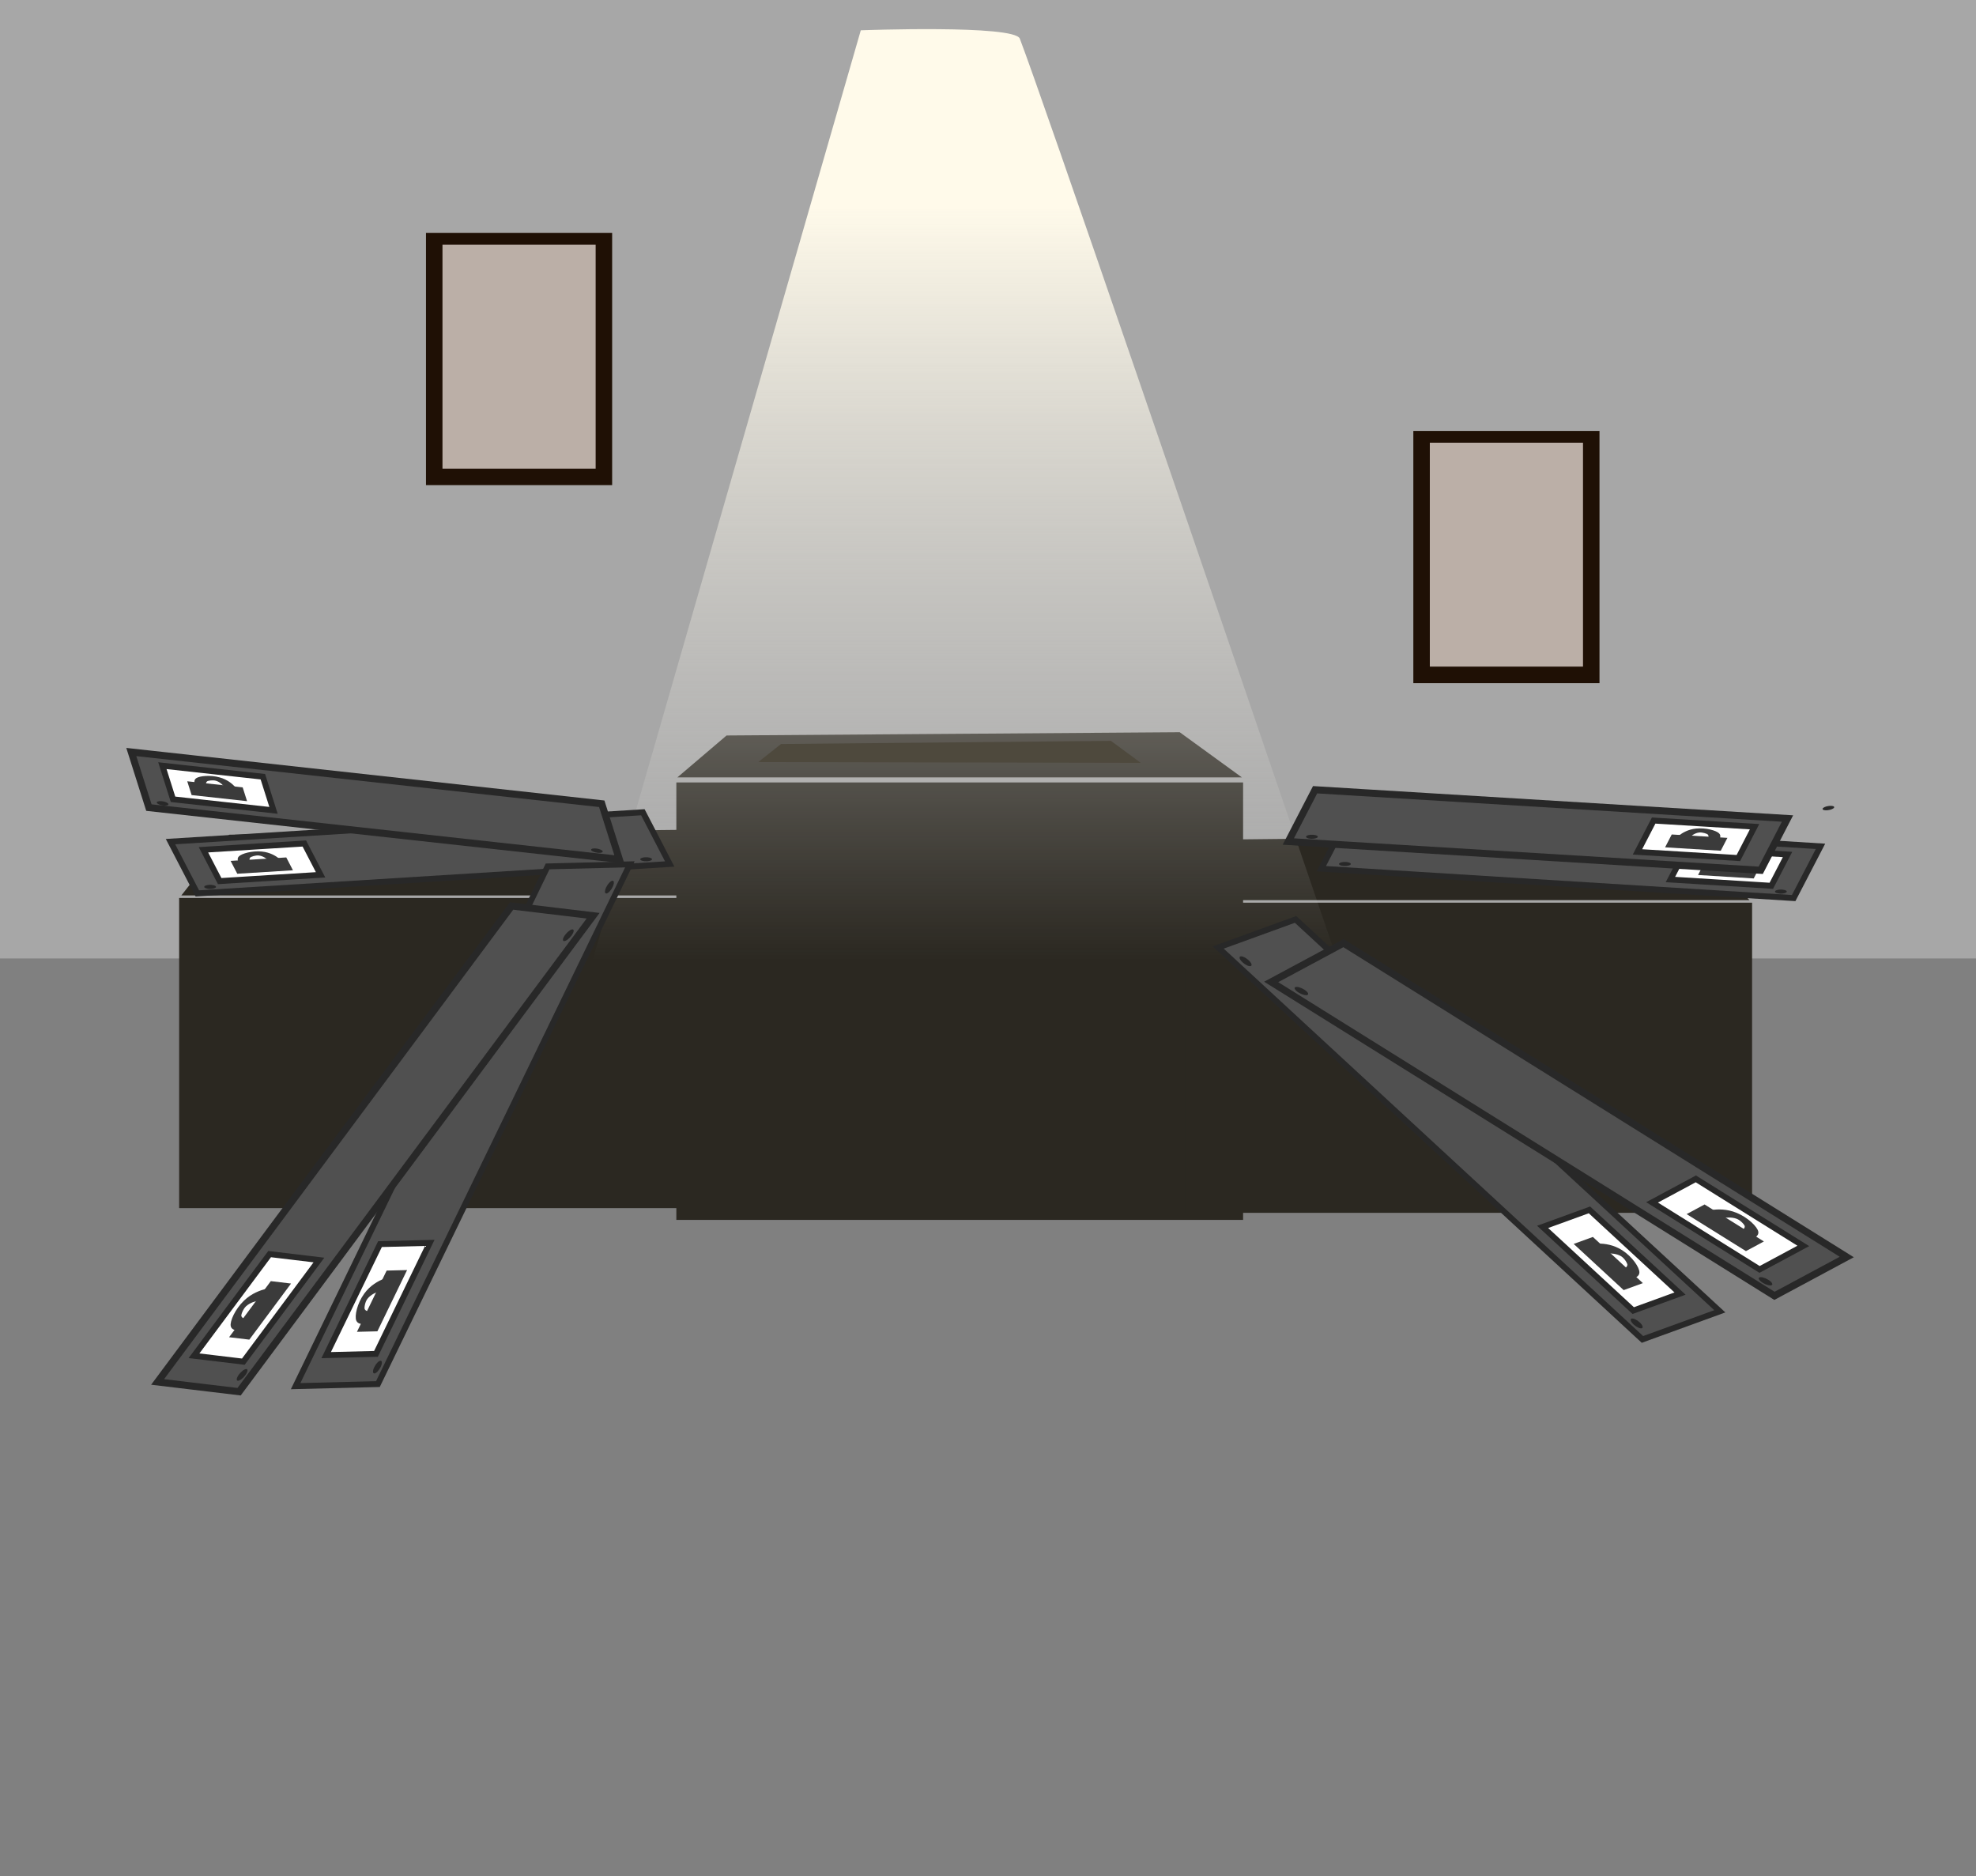 <svg version="1.1" xmlns="http://www.w3.org/2000/svg" xmlns:xlink="http://www.w3.org/1999/xlink" width="838.553" height="796.113" viewBox="0,0,838.553,796.113"><rect x="0" y="0" width="838.553" height="796.113" fill="#808080" stroke="none"/><defs><linearGradient x1="192.093" y1="-2.326" x2="192.093" y2="318.39" gradientUnits="userSpaceOnUse" id="color-1"><stop offset="0" stop-color="#fffaea"/><stop offset="1" stop-color="#c7c7c7" stop-opacity="0"/></linearGradient></defs><g transform="translate(167.276,89.333)"><g data-paper-data="{&quot;isPaintingLayer&quot;:true}" fill-rule="nonzero" stroke-linejoin="miter" stroke-miterlimit="10" stroke-dasharray="" stroke-dashoffset="0" style="mix-blend-mode: normal"><path d="M-167.276,317.333v-406.667h838.553v406.667z" fill="#a7a7a7" stroke="none" stroke-width="0" stroke-linecap="butt"/><path d="M120.493,427.5v-184.107h239.013v184.107z" fill="#2b2821" stroke="#2b2821" stroke-width="1.5" stroke-linecap="butt"/><path d="M122.231,239.74l19.107,-16.274l191.766,-1.385l24.318,17.659z" fill="#2b2821" stroke="#2b2821" stroke-width="1.5" stroke-linecap="round"/><path d="M336.493,424.5v-130.091h239.013v130.091z" fill="#2b2821" stroke="#2b2821" stroke-width="1.5" stroke-linecap="butt"/><path d="M338.231,291.828l19.107,-24.263l191.766,-2.065l24.318,26.328z" fill="#2b2821" stroke="#2b2821" stroke-width="1.5" stroke-linecap="round"/><path d="M-90.507,422.5v-130.091h239.013v130.091z" fill="#2b2821" stroke="#2b2821" stroke-width="1.5" stroke-linecap="butt"/><path d="M-88.769,289.828l19.107,-24.263l191.766,-2.065l24.318,26.328z" fill="#2b2821" stroke="#2b2821" stroke-width="1.5" stroke-linecap="round"/><path d="M-27.041,703.837l225.057,-780.31c0,0 65.2,-2.455 67.484,3.534c20.04,52.542 267.14,779.719 267.14,779.719z" fill="url(#color-1)" stroke="none" stroke-width="0" stroke-linecap="butt"/><path d="M13.5,116.502v-107h79v107z" fill="#1f1005" stroke="none" stroke-width="0" stroke-linecap="butt"/><path d="M20.5,109.502v-95h65v95z" fill="#bbafa7" stroke="none" stroke-width="0" stroke-linecap="butt"/><path d="M432.5,200.502v-107h79v107z" fill="#1f1005" stroke="none" stroke-width="0" stroke-linecap="butt"/><path d="M439.5,193.502v-95h65v95z" fill="#bbafa7" stroke="none" stroke-width="0" stroke-linecap="butt"/><g stroke-linecap="butt"><g stroke-width="2.5"><path d="M-83.534,289.712l-11.391,-21.958l200.459,-12.466l11.391,21.958z" fill="#505050" stroke="#282828"/><path d="M104.449,275.393c-0.244,-0.471 0.66,-0.92 2.019,-1.005c1.359,-0.085 2.659,0.228 2.903,0.699c0.244,0.471 -0.66,0.92 -2.019,1.005c-1.359,0.085 -2.659,-0.228 -2.903,-0.699z" fill="#282828" stroke="none"/><path d="M-80.569,287.104c-0.244,-0.471 0.66,-0.92 2.019,-1.005c1.359,-0.085 2.659,0.228 2.903,0.699c0.244,0.471 -0.66,0.92 -2.019,1.005c-1.359,0.085 -2.659,-0.228 -2.903,-0.699z" fill="#282828" stroke="none"/><path d="M-74.046,284.5l-6.895,-13.29l42.815,-2.663l6.895,13.29z" fill="#ffffff" stroke="#282828"/><path d="M-66.583,281.382l-2.829,-5.453l23.622,-1.469l2.829,5.452z" fill="#3b3b3b" stroke="none"/><path d="M-50.63,276.227c-2.461,0.153 -2.903,-0.699 -2.903,-0.699l0.122,0.088c-0.708,-0.558 -2.149,-1.757 -4.026,-1.978c-1.341,-0.158 -3.397,0.522 -3.69,0.907c-0.565,0.746 -0.111,1.477 0.102,2.225c0,0 0.236,0.862 -2.253,0.943c-2.489,0.082 -2.725,-0.78 -2.725,-0.78c-0.254,-0.96 -0.83,-1.984 0.133,-2.937c1.23,-1.216 5.629,-2.426 9.685,-2.035c3.59,0.346 5.94,1.892 7.333,2.944l0.24,0.316c0,0 0.442,0.852 -2.019,1.005z" fill="#3b3b3b" stroke="none"/></g><path d="M-104.085,253.314l-7.473,-23.581l199.643,21.953l7.473,23.581z" fill="#505050" stroke="#282828" stroke-width="3"/><path d="M83.582,271.31c-0.16,-0.505 0.807,-0.794 2.161,-0.645c1.353,0.149 2.58,0.679 2.741,1.184c0.16,0.505 -0.807,0.794 -2.161,0.645c-1.353,-0.149 -2.58,-0.679 -2.741,-1.184z" fill="#282828" stroke="none" stroke-width="0.5"/><path d="M-100.718,251.251c-0.16,-0.505 0.807,-0.794 2.161,-0.645c1.353,0.149 2.58,0.679 2.741,1.184c0.16,0.505 -0.807,0.794 -2.161,0.645c-1.353,-0.149 -2.58,-0.679 -2.741,-1.184z" fill="#282828" stroke="none" stroke-width="0.5"/><path d="M-93.846,249.799l-4.523,-14.273l42.641,4.689l4.523,14.273z" fill="#ffffff" stroke="#282828" stroke-width="2.5"/><path d="M-85.96,248.002l-1.856,-5.855l23.526,2.587l1.856,5.855z" fill="#3b3b3b" stroke="none" stroke-width="0"/><path d="M-69.361,245.647c-2.451,-0.269 -2.741,-1.184 -2.741,-1.184l0.105,0.108c-0.603,-0.671 -1.817,-2.098 -3.629,-2.637c-1.294,-0.385 -3.437,-0.066 -3.79,0.264c-0.684,0.638 -0.362,1.437 -0.28,2.209c0,0 0.085,0.889 -2.381,0.545c-2.466,-0.345 -2.552,-1.234 -2.552,-1.234c-0.086,-0.989 -0.479,-2.096 0.633,-2.871c1.419,-0.988 5.961,-1.429 9.891,-0.351c3.478,0.954 5.53,2.879 6.722,4.153l0.182,0.352c0,0 0.29,0.915 -2.161,0.645z" fill="#3b3b3b" stroke="none" stroke-width="0.5"/></g><g stroke-width="2.5" stroke-linecap="butt"><path d="M393.442,279.243l11.391,-21.958l200.459,12.466l-11.391,21.958z" fill="#505050" stroke="#282828"/><path d="M403.015,278.089c-1.359,-0.085 -2.263,-0.534 -2.019,-1.005c0.244,-0.471 1.544,-0.783 2.903,-0.699c1.359,0.085 2.263,0.534 2.019,1.005c-0.244,0.471 -1.544,0.783 -2.903,0.699z" fill="#282828" stroke="none"/><path d="M588.033,289.8c-1.359,-0.085 -2.263,-0.534 -2.019,-1.005c0.244,-0.471 1.544,-0.783 2.903,-0.699c1.359,0.085 2.263,0.534 2.019,1.005c-0.244,0.471 -1.544,0.783 -2.903,0.699z" fill="#282828" stroke="none"/><path d="M541.598,283.834l6.895,-13.29l42.815,2.663l-6.895,13.29z" fill="#ffffff" stroke="#282828"/><path d="M553.327,281.91l2.829,-5.452l23.622,1.469l-2.829,5.453z" fill="#3b3b3b" stroke="none"/><path d="M560.997,278.224c-2.461,-0.153 -2.019,-1.005 -2.019,-1.005l0.24,-0.316c1.392,-1.052 3.743,-2.598 7.333,-2.944c4.056,-0.391 8.456,0.819 9.685,2.035c0.963,0.953 0.388,1.977 0.133,2.937c0,0 -0.236,0.862 -2.725,0.78c-2.489,-0.082 -2.253,-0.943 -2.253,-0.943c0.213,-0.747 0.667,-1.479 0.102,-2.225c-0.292,-0.385 -2.349,-1.066 -3.69,-0.907c-1.877,0.221 -3.318,1.42 -4.026,1.978l0.122,-0.088c0,0 -0.442,0.852 -2.903,0.699z" fill="#3b3b3b" stroke="none"/></g><path d="M379.448,267.711l11.363,-21.972l200.475,12.21l-11.363,21.972z" fill="#505050" stroke="#282828" stroke-width="3" stroke-linecap="butt"/><path d="M389.02,266.545c-1.359,-0.083 -2.263,-0.532 -2.02,-1.002c0.243,-0.471 1.543,-0.785 2.902,-0.703c1.359,0.083 2.263,0.532 2.02,1.002c-0.243,0.471 -1.543,0.785 -2.902,0.703z" fill="#282828" stroke="none" stroke-width="0.5" stroke-linecap="butt"/><path d="M527.61,272.114l6.878,-13.299l42.818,2.608l-6.878,13.299z" fill="#ffffff" stroke="#282828" stroke-width="2.5" stroke-linecap="butt"/><path d="M539.337,270.175l2.822,-5.456l23.624,1.439l-2.822,5.456z" fill="#3b3b3b" stroke="none" stroke-width="0" stroke-linecap="butt"/><path d="M547.002,266.479c-2.461,-0.15 -2.02,-1.002 -2.02,-1.002l0.239,-0.316c1.391,-1.054 3.74,-2.603 7.329,-2.953c4.056,-0.396 8.457,0.808 9.688,2.023c0.965,0.952 0.39,1.977 0.137,2.936c0,0 -0.235,0.862 -2.724,0.783c-2.489,-0.079 -2.254,-0.941 -2.254,-0.941c0.212,-0.748 0.665,-1.48 0.099,-2.225c-0.293,-0.385 -2.35,-1.063 -3.691,-0.903c-1.877,0.224 -3.316,1.424 -4.024,1.983l0.122,-0.089c0,0 -0.441,0.853 -2.902,0.703z" fill="#3b3b3b" stroke="none" stroke-width="0.5" stroke-linecap="butt"/><g stroke-linecap="butt"><g stroke-width="2.5"><path d="M-6.907,497.909l-34.918,0.876l106.935,-220.519l34.918,-0.876z" fill="#505050" stroke="#282828"/><path d="M90.027,289.763c-0.748,0.019 -0.767,-1.178 -0.042,-2.673c0.725,-1.495 1.919,-2.722 2.667,-2.741c0.748,-0.019 0.767,1.178 0.042,2.673c-0.725,1.495 -1.919,2.722 -2.667,2.741z" fill="#282828" stroke="none"/><path d="M-8.41,493.401c-0.748,0.019 -0.767,-1.178 -0.042,-2.673c0.725,-1.495 1.919,-2.722 2.667,-2.741c0.748,-0.019 0.767,1.178 0.042,2.673c-0.725,1.495 -1.919,2.722 -2.667,2.741z" fill="#282828" stroke="none"/><path d="M-7.727,485.095l-21.135,0.53l22.84,-47.099l21.135,-0.53z" fill="#ffffff" stroke="#282828"/><path d="M-7.122,475.52l-8.671,0.217l12.601,-25.986l8.671,-0.217z" fill="#3b3b3b" stroke="none"/><path d="M-3.909,455.831c-1.313,2.707 -2.667,2.741 -2.667,2.741l0.187,-0.085c-1.145,0.469 -3.552,1.392 -4.983,3.283c-1.023,1.351 -1.417,3.897 -1.105,4.407c0.603,0.987 1.812,0.878 2.893,1.035c0,0 1.241,0.191 -0.179,2.891c-1.421,2.7 -2.662,2.509 -2.662,2.509c-1.376,-0.222 -3.033,-0.134 -3.655,-1.653c-0.794,-1.939 0.361,-7.26 3.344,-11.391c2.639,-3.656 6.046,-5.372 8.238,-6.318l0.548,-0.094c0,0 1.355,-0.034 0.042,2.673z" fill="#3b3b3b" stroke="none"/></g><path d="M-65.81,501.143l-34.583,-4.143l150.231,-201.949l34.583,4.143z" fill="#505050" stroke="#282828" stroke-width="3"/><path d="M72.05,309.951c-0.741,-0.089 -0.516,-1.271 0.502,-2.64c1.018,-1.369 2.445,-2.407 3.186,-2.318c0.741,0.089 0.516,1.271 -0.502,2.64c-1.018,1.369 -2.445,2.407 -3.186,2.318z" fill="#282828" stroke="none" stroke-width="0.5"/><path d="M-66.373,496.486c-0.741,-0.089 -0.516,-1.271 0.502,-2.64c1.018,-1.369 2.445,-2.407 3.186,-2.318c0.741,0.089 0.516,1.271 -0.502,2.64c-1.018,1.369 -2.445,2.407 -3.186,2.318z" fill="#282828" stroke="none" stroke-width="0.5"/><path d="M-64.011,488.399l-20.932,-2.508l32.087,-43.133l20.932,2.508z" fill="#ffffff" stroke="#282828" stroke-width="2.5"/><path d="M-61.467,479.052l-8.587,-1.029l17.703,-23.798l8.587,1.029z" fill="#3b3b3b" stroke="none" stroke-width="0"/><path d="M-54.295,460.112c-1.844,2.479 -3.186,2.318 -3.186,2.318l0.202,-0.056c-1.223,0.298 -3.783,0.862 -5.578,2.52c-1.282,1.184 -2.189,3.637 -1.986,4.184c0.393,1.059 1.607,1.125 2.64,1.435c0,0 1.184,0.366 -0.765,2.823c-1.949,2.457 -3.133,2.091 -3.133,2.091c-1.311,-0.416 -2.961,-0.566 -3.265,-2.152c-0.388,-2.024 1.833,-7.101 5.612,-10.745c3.344,-3.224 7.05,-4.426 9.402,-5.044l0.559,-0.014c0,0 1.342,0.161 -0.502,2.64z" fill="#3b3b3b" stroke="none" stroke-width="0.5"/></g><g data-paper-data="{&quot;index&quot;:null}" stroke-linecap="butt"><g stroke-width="2.5"><path d="M349.687,312.683l32.828,-11.929l180.043,166.278l-32.828,11.929z" fill="#505050" stroke="#282828"/><path d="M360.03,318.974c-1.221,-1.127 -1.64,-2.248 -0.936,-2.504c0.703,-0.256 2.263,0.451 3.484,1.578c1.221,1.127 1.64,2.248 0.936,2.504c-0.703,0.256 -2.263,-0.451 -3.484,-1.578z" fill="#282828" stroke="none"/><path d="M526,472.636c-1.221,-1.127 -1.64,-2.248 -0.936,-2.504c0.703,-0.256 2.263,0.451 3.484,1.578c1.221,1.127 1.64,2.248 0.936,2.504c-0.703,0.256 -2.263,-0.451 -3.484,-1.578z" fill="#282828" stroke="none"/><path d="M487.363,431.216l19.87,-7.22l38.454,35.514l-19.87,7.22z" fill="#ffffff" stroke="#282828"/><path d="M500.543,438.443l8.152,-2.962l21.216,19.594l-8.152,2.962z" fill="#3b3b3b" stroke="none"/><path d="M511.581,440.879c-2.21,-2.041 -0.936,-2.504 -0.936,-2.504l0.545,-0.113c2.386,0.081 6.184,0.435 9.975,2.876c4.285,2.758 7.302,7.29 7.271,9.385c-0.025,1.641 -1.599,2.163 -2.8,2.873c0,0 -1.086,0.631 -3.394,-1.365c-2.308,-1.996 -1.222,-2.626 -1.222,-2.626c0.949,-0.541 2.115,-0.881 2.316,-2.02c0.104,-0.589 -1.193,-2.816 -2.638,-3.7c-2.023,-1.238 -4.601,-1.218 -5.838,-1.238l0.205,0.01c0,0 -1.274,0.463 -3.484,-1.578z" fill="#3b3b3b" stroke="none"/></g><path d="M372.176,327.286l30.685,-16.479l213.574,133.186l-30.685,16.479z" fill="#505050" stroke="#282828" stroke-width="3"/><path d="M383.807,331.791c-1.448,-0.903 -2.089,-1.921 -1.431,-2.274c0.658,-0.353 2.364,0.093 3.812,0.995c1.448,0.903 2.089,1.921 1.431,2.274c-0.658,0.353 -2.364,-0.093 -3.812,-0.995z" fill="#282828" stroke="none" stroke-width="0.5"/><path d="M580.762,454.936c-1.448,-0.903 -2.089,-1.921 -1.431,-2.274c0.658,-0.353 2.364,0.093 3.812,0.995c1.448,0.903 2.089,1.921 1.431,2.274c-0.658,0.353 -2.364,-0.093 -3.812,-0.995z" fill="#282828" stroke="none" stroke-width="0.5"/><path d="M533.808,420.818l18.573,-9.974l45.616,28.446l-18.573,9.974z" fill="#ffffff" stroke="#282828" stroke-width="2.5"/><path d="M548.476,425.796l7.62,-4.092l25.168,15.695l-7.62,4.092z" fill="#3b3b3b" stroke="none" stroke-width="0"/><path d="M560.054,426.475c-2.622,-1.635 -1.431,-2.274 -1.431,-2.274l0.526,-0.192c2.415,-0.283 6.304,-0.516 10.595,1.265c4.848,2.013 8.769,5.929 9.147,7.955c0.296,1.587 -1.185,2.33 -2.254,3.195c0,0 -0.969,0.773 -3.68,-0.803c-2.711,-1.576 -1.743,-2.349 -1.743,-2.349c0.849,-0.666 1.955,-1.17 1.934,-2.299c-0.011,-0.584 -1.75,-2.536 -3.376,-3.171c-2.277,-0.888 -4.865,-0.479 -6.113,-0.311l0.208,-0.021c0,0 -1.191,0.639 -3.812,-0.995z" fill="#3b3b3b" stroke="none" stroke-width="0.5"/></g><path d="M608.344,254.432c-1.353,0.149 -2.321,-0.14 -2.161,-0.645c0.16,-0.505 1.387,-1.036 2.741,-1.184c1.353,-0.149 2.321,0.14 2.161,0.645c-0.16,0.505 -1.387,1.036 -2.741,1.184z" fill="#282828" stroke="none" stroke-width="0.5" stroke-linecap="butt"/><path d="M154.5,234l9.667,-7.667l140,-1.333l12.667,9.333z" fill="#4e493d" stroke="none" stroke-width="0" stroke-linecap="butt"/></g></g></svg>